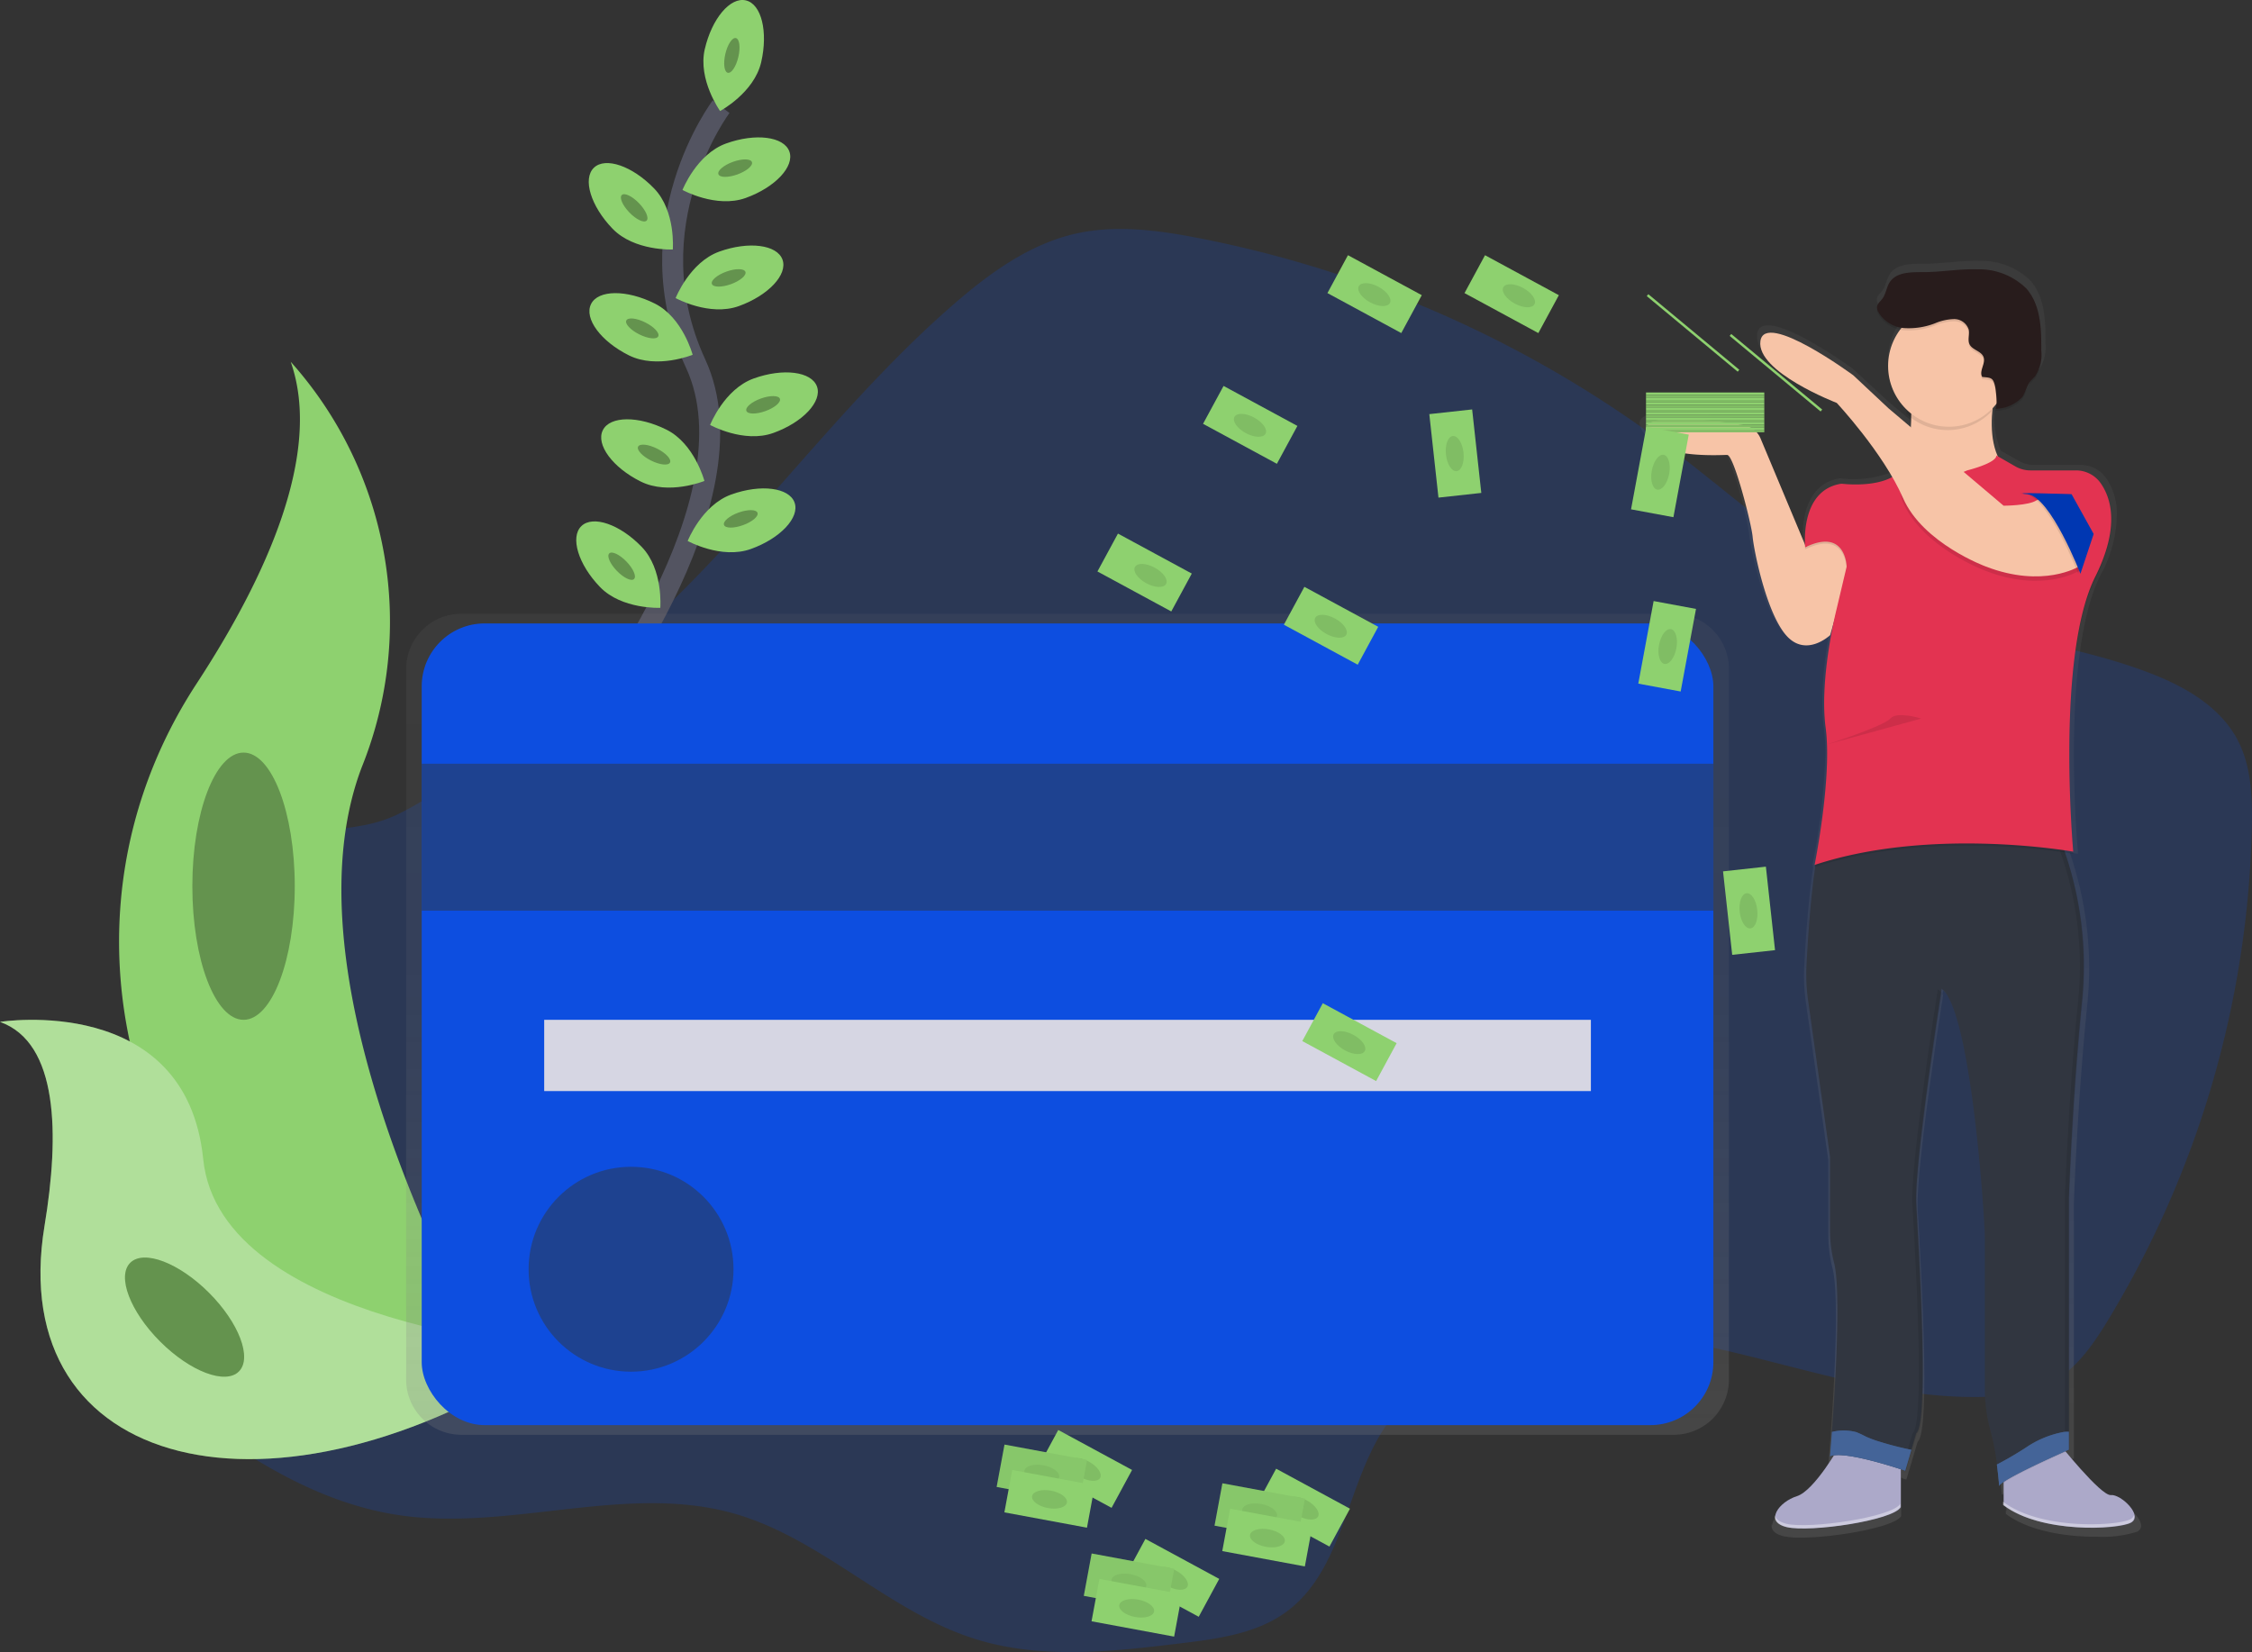 <svg xmlns="http://www.w3.org/2000/svg" xmlns:xlink="http://www.w3.org/1999/xlink" width="214.693" height="157.505" viewBox="0 0 214.693 157.505"><rect x="0" y="0" width="214.693" height="157.505" fill="#333333" stroke="none"/><defs><style>.a,.h{fill:#0d4ee0;}.a{opacity:0.2;}.b{fill:none;stroke:#535461;stroke-miterlimit:10;stroke-width:2px;}.c{fill:#8ed16f;}.d,.e{opacity:0.3;}.f,.t{fill:#fff;}.g{fill:url(#a);}.i{fill:#d6d6e3;}.j{fill:url(#b);}.k{fill:#aca9c9;}.l,.v{fill:#313640;}.m,.o{opacity:0.1;}.n{fill:#f7c4a7;}.p{fill:#e33351;}.q{fill:#281c1c;}.r{fill:#0037b2;}.s{fill:#618fd8;}.t{opacity:0.4;}.u{opacity:0.05;}.v{opacity:0.5;}</style><linearGradient id="a" x1="0.5" y1="1" x2="0.5" gradientUnits="objectBoundingBox"><stop offset="0" stop-color="gray" stop-opacity="0.251"/><stop offset="0.54" stop-color="gray" stop-opacity="0.122"/><stop offset="1" stop-color="gray" stop-opacity="0.102"/></linearGradient><linearGradient id="b" x1="9.926" x2="9.926" y2="0" xlink:href="#a"/></defs><g transform="translate(0 0.001)"><path class="a" d="M179.255,249.722c-2.824.853-5.467,2.918-6.172,5.784-.807,3.293,1.054,6.613,1.323,9.994.868,11.079-14.892,18.895-12.644,29.777.893,4.327,4.5,7.51,8.057,10.14,5.7,4.2,12.015,7.909,19.014,8.956,10.622,1.591,21.721-3.086,32.045-.13,8.328,2.385,14.7,9.375,22.97,11.954,6.3,1.964,13.078,1.19,19.618.395,3.527-.428,7.221-.921,10.067-3.037,5.29-3.939,5.623-11.718,9.165-17.292,5.471-8.6,17.466-10.285,27.524-8.614s19.825,5.784,30.015,5.449a13.7,13.7,0,0,0,6.309-1.437c2.31-1.3,3.871-3.586,5.25-5.85a94.662,94.662,0,0,0,13.726-47.036c.06-2.855-.042-5.832-1.384-8.352-1.7-3.187-5.09-5.094-8.467-6.377-8.109-3.086-17.068-3.591-25.014-7.071-7.664-3.357-13.871-9.245-20.546-14.29a109.439,109.439,0,0,0-45.075-20.074c-3.833-.741-7.812-1.27-11.621-.414-4.389.985-8.171,3.721-11.572,6.666-9.048,7.834-16.3,17.5-24.639,26.085a140.275,140.275,0,0,1-18.718,16.142c-3.086,2.224-6.366,4.865-9.8,6.509C185.535,249.1,182.584,248.719,179.255,249.722Z" transform="translate(-150.843 -169.928)"/><path class="b" d="M378.737,138.88s-8.519,11.314-2.425,24.5S365.69,197.76,365.69,197.76" transform="translate(-309.991 -128.71)"/><path class="c" d="M422.728,98.676c-.677,2.912-3.915,4.647-3.915,4.647s-2.138-2.987-1.461-5.9,2.425-4.993,3.915-4.647S423.4,95.764,422.728,98.676Z" transform="translate(-350.162 -92.74)"/><ellipse class="c" cx="1.699" cy="0.637" rx="1.699" ry="0.637" transform="translate(68.765 6.794) rotate(-76.9)"/><ellipse class="d" cx="1.699" cy="0.637" rx="1.699" ry="0.637" transform="translate(68.765 6.794) rotate(-76.9)"/><path class="c" d="M414.209,157.944c-2.813,1.014-6.029-.763-6.029-.763s1.345-3.419,4.159-4.431,5.511-.661,6.029.763S417.021,156.93,414.209,157.944Z" transform="translate(-343.115 -139.072)"/><ellipse class="c" cx="1.699" cy="0.637" rx="1.699" ry="0.637" transform="matrix(0.94, -0.34, 0.34, 0.94, 68.273, 16.008)"/><ellipse class="d" cx="1.699" cy="0.637" rx="1.699" ry="0.637" transform="matrix(0.94, -0.34, 0.34, 0.94, 68.273, 16.008)"/><path class="c" d="M411.239,204.714c-2.813,1.014-6.029-.763-6.029-.763s1.345-3.419,4.159-4.431,5.511-.661,6.029.763S414.051,203.7,411.239,204.714Z" transform="translate(-340.8 -175.533)"/><ellipse class="c" cx="1.699" cy="0.637" rx="1.699" ry="0.637" transform="translate(67.651 26.469) rotate(-19.8)"/><ellipse class="d" cx="1.699" cy="0.637" rx="1.699" ry="0.637" transform="translate(67.651 26.469) rotate(-19.8)"/><path class="c" d="M426.149,259.584c-2.813,1.014-6.029-.763-6.029-.763s1.345-3.419,4.159-4.431,5.511-.661,6.029.763S428.961,258.577,426.149,259.584Z" transform="translate(-352.423 -218.308)"/><ellipse class="c" cx="1.699" cy="0.637" rx="1.699" ry="0.637" transform="translate(70.938 38.569) rotate(-19.8)"/><ellipse class="d" cx="1.699" cy="0.637" rx="1.699" ry="0.637" transform="translate(70.938 38.569) rotate(-19.8)"/><path class="c" d="M416.449,309.764c-2.813,1.014-6.029-.763-6.029-.763s1.345-3.419,4.159-4.431,5.511-.661,6.029.763S419.263,308.753,416.449,309.764Z" transform="translate(-344.861 -257.427)"/><ellipse class="c" cx="1.699" cy="0.637" rx="1.699" ry="0.637" transform="matrix(0.94, -0.34, 0.34, 0.94, 68.806, 49.446)"/><ellipse class="d" cx="1.699" cy="0.637" rx="1.699" ry="0.637" transform="matrix(0.94, -0.34, 0.34, 0.94, 68.806, 49.446)"/><path class="c" d="M369.9,169.523c2.076,2.151,5.746,1.984,5.746,1.984s.3-3.661-1.774-5.813-4.649-3.037-5.746-1.984S367.823,167.372,369.9,169.523Z" transform="translate(-311.505 -147.721)"/><ellipse class="c" cx="0.637" cy="1.699" rx="0.637" ry="1.699" transform="matrix(0.719, -0.695, 0.695, 0.719, 58.821, 19.035)"/><ellipse class="d" cx="0.637" cy="1.699" rx="0.637" ry="1.699" transform="matrix(0.719, -0.695, 0.695, 0.719, 58.821, 19.035)"/><path class="c" d="M364.49,324.513c2.076,2.151,5.746,1.984,5.746,1.984s.3-3.661-1.774-5.813-4.649-3.037-5.746-1.984S362.413,322.362,364.49,324.513Z" transform="translate(-307.287 -268.548)"/><ellipse class="c" cx="0.637" cy="1.699" rx="0.637" ry="1.699" transform="matrix(0.719, -0.695, 0.695, 0.719, 57.626, 53.202)"/><ellipse class="d" cx="0.637" cy="1.699" rx="0.637" ry="1.699" transform="matrix(0.719, -0.695, 0.695, 0.719, 57.626, 53.202)"/><path class="c" d="M371.68,225.457c2.676,1.336,6.077-.053,6.077-.053s-.937-3.551-3.611-4.887-5.4-1.323-6.077.053S369,224.121,371.68,225.457Z" transform="translate(-311.724 -191.58)"/><ellipse class="c" cx="0.637" cy="1.699" rx="0.637" ry="1.699" transform="translate(59.427 31.12) rotate(-63.48)"/><ellipse class="d" cx="0.637" cy="1.699" rx="0.637" ry="1.699" transform="translate(59.427 31.12) rotate(-63.48)"/><path class="c" d="M376.772,280.027c2.676,1.336,6.077-.053,6.077-.053s-.937-3.551-3.611-4.887-5.4-1.323-6.077.053S374.107,278.7,376.772,280.027Z" transform="translate(-315.694 -234.122)"/><ellipse class="c" cx="0.637" cy="1.699" rx="0.637" ry="1.699" transform="translate(60.55 43.15) rotate(-63.48)"/><ellipse class="d" cx="0.637" cy="1.699" rx="0.637" ry="1.699" transform="translate(60.55 43.15) rotate(-63.48)"/><path class="c" d="M180.861,249.21a37.155,37.155,0,0,1,6.776,38.649c-8.784,23.09,15.057,61.485,15.057,61.485s-.256-.037-.73-.121C170,343.583,154.133,307.032,171.9,279.88,178.5,269.784,183.93,257.943,180.861,249.21Z" transform="translate(-153.147 -214.721)"/><path class="c" d="M113,534.032s17.755-2.828,19.373,13.084,34.142,18.119,34.142,18.119l-.611.406c-26.854,17.634-52.525,11.229-48.657-12.178C118.689,544.758,118.57,536.018,113,534.032Z" transform="translate(-113 -436.609)"/><g class="e" transform="translate(0 97.228)"><path class="f" d="M113,534.032s17.755-2.828,19.373,13.084,34.142,18.119,34.142,18.119l-.611.406c-26.854,17.634-52.525,11.229-48.657-12.178C118.689,544.758,118.57,536.018,113,534.032Z" transform="translate(-113 -533.838)"/></g><ellipse class="c" cx="4.882" cy="12.738" rx="4.882" ry="12.738" transform="translate(18.337 71.75)"/><ellipse class="d" cx="4.882" cy="12.738" rx="4.882" ry="12.738" transform="translate(18.337 71.75)"/><ellipse class="c" cx="3.291" cy="7.325" rx="3.291" ry="7.325" transform="translate(10.088 122.72) rotate(-45)"/><ellipse class="d" cx="3.291" cy="7.325" rx="3.291" ry="7.325" transform="translate(10.088 122.72) rotate(-45)"/><path class="g" d="M409.5,358.2H293.926a5.266,5.266,0,0,0-5.266,5.266v67.743a5.266,5.266,0,0,0,5.266,5.266H409.5a5.266,5.266,0,0,0,5.266-5.266V363.466A5.266,5.266,0,0,0,409.5,358.2Z" transform="translate(-249.94 -299.686)"/><rect class="h" width="123.14" height="76.432" rx="6" transform="translate(40.203 59.435)"/><rect class="i" width="99.786" height="6.793" transform="translate(51.881 97.227)"/><path class="j" d="M822.153,221.28a2.138,2.138,0,0,0,.941,1.19c2.026,1.338,6.43,1.054,6.959,1.054.112,0,.26.2.423.538a37.214,37.214,0,0,1,2.065,7.367c.108,1.281,1.3,7.274,3.247,9.507.06.068.119.132.176.192,1.911,1.92,4.153-.192,4.153-.192l.322-1.118c-.09.441-.192.954-.293,1.53-.051.289-.1.6-.15.91a34.889,34.889,0,0,0-.456,5.372,19.476,19.476,0,0,0,.084,1.957c.018.181.037.359.062.533a18.692,18.692,0,0,1,.145,2.389,64.949,64.949,0,0,1-1.228,10.644l.046-.015c-.029.148-.046.22-.046.22l.07-.022q-.051.328-.1.672c-.41,2.976-.646,6.679-.758,8.817a17.656,17.656,0,0,0,.15,3.377l2.151,15.145V298.4a12.457,12.457,0,0,0,.388,3.17c.7,2.665.123,11.967-.2,16.38-.09,1.2-.161,2.046-.181,2.288v.073l.062-.024v.077a1.249,1.249,0,0,1,.287-.084c-.853,1.323-2.4,3.509-3.586,3.877a3.763,3.763,0,0,0-1.792,1.188l-.031.042-.044.062a1.323,1.323,0,0,0-.258.674.74.74,0,0,1-.04-.13c-.09.492.205.941,1.133,1.159a7.626,7.626,0,0,0,1.642.132c3.218,0,8.929-.99,9.56-2.054V321.56l.1.033v.033l.395.13,1.082-3.633c1.3-.961.22-18.161,0-22.113-.2-3.6,2.03-17.929,2.425-20.453l-.053-.064.06-.368a1.565,1.565,0,0,1,.22.194,2.874,2.874,0,0,1,.337.5,6.654,6.654,0,0,1,.478.988c2.178,5.431,3.159,20.962,3.159,22.355v14.605a15.208,15.208,0,0,0,.6,4.261,18.271,18.271,0,0,1,.463,2.217c.046.293.086.584.123.862s.075.6.1.855a1.783,1.783,0,0,0,.022.2.387.387,0,0,1,0,.09c.06.575.09.952.09.952a.223.223,0,0,1,.044-.086l.011.139a.3.3,0,0,1,.086-.137,2.087,2.087,0,0,1,.291-.238v1.856l-.053-.04v.32c2.244,1.693,5.9,2.2,8.7,2.184a11.13,11.13,0,0,0,3.8-.476c.732-.359.331-1.2-.335-1.838a2.514,2.514,0,0,0-1.614-.833c-.71.077-3.137-2.672-4.408-4.177l.143-.064.2-.088V295.369s.326-9.615,1.3-19.124a33.833,33.833,0,0,0-1.664-14.187l-.031-.09.3.046c.313.049.48.077.48.077a1.826,1.826,0,0,0-.02-.22h.02s-.379-4.124-.383-9.3c0-5.872.5-13.032,2.548-17.083a12.052,12.052,0,0,0,1.543-5.652,5.912,5.912,0,0,0-1.056-3.615,2.865,2.865,0,0,0-1.215-.961l-.042-.024h-.022a3.02,3.02,0,0,0-1.115-.22h-4.433a2.961,2.961,0,0,1-1.464-.386l-1.735-.983a8.8,8.8,0,0,1-.538-4.3c0-.117.022-.234.033-.348l.126-.132c.1-.1.187-.22.276-.32a2.44,2.44,0,0,1-.02.26c-.022.139-.06.22-.119.238A3.829,3.829,0,0,0,858.885,218c.024-.029.046-.06.068-.09a4.73,4.73,0,0,0,.425-.882,2.562,2.562,0,0,1,.324-.591c.146-.19.335-.344.492-.525l.026-.031a3.806,3.806,0,0,0,.6-2.473c.011-2.1-.051-4.408-1.455-5.982a6.624,6.624,0,0,0-4.792-1.863c-1.766-.057-3.527.26-5.29.269-1.2,0-2.645-.02-3.306.972-.324.487-.364,1.124-.716,1.591-.2.269-.514.5-.531.835a.858.858,0,0,0,.115.441v.015a3.118,3.118,0,0,0,2.284,1.532,5.693,5.693,0,0,0-.441.608,5.793,5.793,0,0,0-.882,3.086,3.622,3.622,0,0,0,.013.379,5.826,5.826,0,0,0,1.847,3.882c-.018.123-.035.247-.055.368l.04.035q.187.17.39.322l.048.037v.22a3.708,3.708,0,0,1-.013.384c-.013.126,0,.2-.013.3l-.029-.024-2.154-1.8-3.463-3.2s-8.658-6.3-9.092-3.306a2.158,2.158,0,0,0,.412,1.495c1.589,2.425,7.054,4.488,7.054,4.488a46.182,46.182,0,0,1,5.438,7.159c-.077.042-.154.082-.236.119a10.223,10.223,0,0,1-4.77.52c-3.269.509-3.564,4.091-3.547,5.539v.3l-4.338-10.186-.013-.031a2.145,2.145,0,0,0-1.622-1.274C828.8,220.155,821.547,219.139,822.153,221.28Zm18.161,98.971a1.877,1.877,0,0,1,.192-.035l-.02.031Z" transform="translate(-665.81 -180.691)"/><path class="k" d="M984.727,716.43s4.109,5.165,5.059,5.059,3.161,2,1.9,2.645-8.535,1.054-12.123-1.686v-4.129Z" transform="translate(-788.549 -578.954)"/><path class="k" d="M886.972,717.86s-2.425,4.32-4.109,4.849-3.161,2.425-.948,2.952,10.118-.633,10.854-1.9v-5.588Z" transform="translate(-711.556 -580.068)"/><path class="l" d="M894.385,466.647l2.094,14.94v6.946a12.445,12.445,0,0,0,.379,3.126c.683,2.63.121,11.8-.2,16.157-.1,1.419-.183,2.328-.183,2.328,1.369-.633,7.166,1.369,7.166,1.369l.586-1.995.467-1.587c1.265-.948.22-17.914,0-21.822-.143-2.669,1.047-11.323,1.81-16.51.22-1.466.4-2.645.507-3.355.068-.441.106-.685.106-.685a2.308,2.308,0,0,1,.569.685,6.593,6.593,0,0,1,.465.974c2.12,5.359,3.086,20.678,3.086,22.042v14.407a15.194,15.194,0,0,0,.58,4.2,22.036,22.036,0,0,1,.571,3.035c.15,1.144.22,2.065.22,2.065.106-.633,6.639-3.478,6.639-3.478V485.467s.315-9.478,1.265-18.864a33.656,33.656,0,0,0-1.212-12.692c-.262-.9-.525-1.658-.752-2.259-.386-1.025-.661-1.591-.661-1.591H896.369c-.362.068-.661.8-.932,1.9-.176.741-.331,1.649-.465,2.645-.4,2.934-.628,6.586-.738,8.7A17.606,17.606,0,0,0,894.385,466.647Z" transform="translate(-722.013 -371.298)"/><g class="m" transform="translate(174.519 78.828)"><path d="M983.981,509.8V485.769s.315-9.478,1.265-18.864A32.862,32.862,0,0,0,982.6,450.36h.421a33.054,33.054,0,0,1,2.645,16.545c-.937,9.379-1.265,18.864-1.265,18.864V509.8s-6.533,2.846-6.639,3.478a3.148,3.148,0,0,0-.033-.383A61.441,61.441,0,0,1,983.981,509.8Z" transform="translate(-961.641 -450.36)"/><path d="M905.32,722.32a1.636,1.636,0,0,0-.58.119v-.106A3.776,3.776,0,0,1,905.32,722.32Z" transform="translate(-904.74 -662.369)"/><path d="M936.534,562.99c1.265-.948.221-17.914,0-21.822s2.425-20.548,2.425-20.548a1.839,1.839,0,0,1,.364.375c-.388,2.486-2.557,16.622-2.365,20.173.22,3.9,1.265,20.865,0,21.822l-1.054,3.582-.384-.128Z" transform="translate(-928.735 -505.133)"/></g><path class="n" d="M844.691,286.525l-2.2,7.8s-2.319,2.2-4.214,0-3.064-8.114-3.179-9.379-1.792-7.8-2.425-7.8-6.954.421-7.693-2.2c-.591-2.112,6.467-1.1,9.293-.628a2.094,2.094,0,0,1,1.58,1.256l4.333,10.349S842.478,283.259,844.691,286.525Z" transform="translate(-668.012 -233.776)"/><path class="n" d="M937.7,249.82s-2.74,7.693.738,10.433S926,263.731,926,263.731l2.16-2.054s1.528-6.059.474-11.118Z" transform="translate(-746.794 -215.196)"/><path class="o" d="M909.075,292.122s2.793-.686,2.793-1.422l2.475,1.422h6.218s4.532,2.528.738,10.118-2.107,26.231-2.107,26.231-13.488-2.425-24.659,1.265c0,0,1.686-8.325,1.054-13.067s1.054-11.381,1.054-11.381l.948-4.005s-.053-3.747-3.952-1.845c0,0-.58-5.427,3.425-6.059,0,0,4.629.633,6.007-1.686A7.041,7.041,0,0,0,909.075,292.122Z" transform="translate(-721.542 -247.065)"/><path class="p" d="M909.075,291.172s2.793-.686,2.793-1.422l1.814,1.043a2.866,2.866,0,0,0,1.424.379h4.349a2.866,2.866,0,0,1,2.33,1.186c1,1.4,1.893,4.173-.485,8.932-3.794,7.587-2.107,26.231-2.107,26.231s-13.488-2.425-24.659,1.265c0,0,1.686-8.325,1.054-13.067s1.054-11.365,1.054-11.365l.948-4.005s-.053-3.747-3.952-1.845c0,0-.564-5.277,3.26-6.031a1.081,1.081,0,0,1,.324-.022c.818.086,4.629.362,5.85-1.7C903.068,290.749,906.126,292.541,909.075,291.172Z" transform="translate(-721.542 -246.325)"/><path class="o" d="M952.058,310.405s-3.372,2.107-8.852,0c0,0-6.007-2.2-7.9-6.533s9.588.738,9.588.738,2.425,0,3.161-.527S953.954,308.086,952.058,310.405Z" transform="translate(-753.88 -255.97)"/><path class="n" d="M904.664,258.926s-3.373,2.107-8.852,0c0,0-6.007-2.2-7.9-6.533s-6.322-9.07-6.322-9.07-7.693-2.952-7.274-5.9,8.852,3.267,8.852,3.267l3.373,3.161,10.959,9.273s2.425,0,3.161-.527S906.56,256.607,904.664,258.926Z" transform="translate(-706.487 -204.912)"/><path class="o" d="M937.49,251.988l9.062-.738a20.8,20.8,0,0,0-.946,4.292,5.79,5.79,0,0,1-8.112.22A10.3,10.3,0,0,0,937.49,251.988Z" transform="translate(-755.752 -216.311)"/><circle class="n" cx="5.795" cy="5.795" r="5.795" transform="translate(180.001 29.093)"/><path class="o" d="M934.852,220.4c-.339-.56.351-1.289.123-1.9-.209-.564-1.043-.661-1.323-1.188-.22-.425,0-.948-.088-1.417a1.456,1.456,0,0,0-1.4-1.014,4.986,4.986,0,0,0-1.805.4,6.931,6.931,0,0,1-2.974.458,3.118,3.118,0,0,1-2.456-1.558.881.881,0,0,1-.112-.428c.018-.331.322-.558.518-.822.344-.461.383-1.089.7-1.569.639-.979,2.043-.954,3.212-.959,1.719,0,3.43-.322,5.149-.265a6.413,6.413,0,0,1,4.666,1.836c1.367,1.554,1.428,3.829,1.417,5.9a3.756,3.756,0,0,1-.58,2.44c-.159.192-.353.35-.5.547-.331.441-.419,1.005-.73,1.453a3.556,3.556,0,0,1-2.586,1.118c.282-.037.048-1.926,0-2.1C935.894,220.461,935.694,220.478,934.852,220.4Z" transform="translate(-745.875 -184.254)"/><path class="q" d="M934.852,219.451c-.339-.56.351-1.289.123-1.9-.209-.564-1.043-.661-1.323-1.188-.22-.425,0-.948-.088-1.417a1.456,1.456,0,0,0-1.4-1.014,4.986,4.986,0,0,0-1.805.4,6.931,6.931,0,0,1-2.974.458,3.118,3.118,0,0,1-2.456-1.558.881.881,0,0,1-.112-.428c.018-.331.322-.558.518-.822.344-.461.383-1.089.7-1.569.639-.979,2.043-.954,3.212-.959,1.719,0,3.43-.322,5.149-.264a6.413,6.413,0,0,1,4.666,1.836c1.367,1.554,1.428,3.829,1.417,5.9a3.756,3.756,0,0,1-.58,2.44c-.159.192-.353.35-.5.547-.331.441-.419,1.005-.73,1.453a3.556,3.556,0,0,1-2.586,1.118c.282-.037.048-1.927,0-2.1C935.894,219.5,935.694,219.526,934.852,219.451Z" transform="translate(-745.875 -183.513)"/><path class="o" d="M992.3,313.738s-2.846-7.378-5.059-7.587,4.215,0,4.215,0l2.107,3.794Z" transform="translate(-794.174 -259.038)"/><path class="r" d="M993.259,313.738s-2.846-7.378-5.059-7.587,4.215,0,4.215,0l2.107,3.794Z" transform="translate(-794.923 -259.038)"/><path class="s" d="M976.65,715.119c.15,1.144.22,2.065.22,2.065.106-.633,6.639-3.478,6.639-3.478v-1.713a2.9,2.9,0,0,0-.5.024,9.4,9.4,0,0,0-3.527,1.442,32.169,32.169,0,0,1-2.835,1.66Z" transform="translate(-786.28 -575.493)"/><path class="d" d="M976.65,715.119c.15,1.144.22,2.065.22,2.065.106-.633,6.639-3.478,6.639-3.478v-1.713a2.9,2.9,0,0,0-.5.024,9.4,9.4,0,0,0-3.527,1.442,32.169,32.169,0,0,1-2.835,1.66Z" transform="translate(-786.28 -575.493)"/><path class="s" d="M904.5,713.919c1.369-.633,7.166,1.369,7.166,1.369l.586-1.995c-1.012-.2-2.017-.461-3-.765a9.987,9.987,0,0,1-1.349-.5,9.046,9.046,0,0,0-.9-.419,4.667,4.667,0,0,0-2.319-.02C904.579,713.011,904.5,713.919,904.5,713.919Z" transform="translate(-730.034 -575.073)"/><path class="d" d="M904.5,713.919c1.369-.633,7.166,1.369,7.166,1.369l.586-1.995c-1.012-.2-2.017-.461-3-.765a9.987,9.987,0,0,1-1.349-.5,9.046,9.046,0,0,0-.9-.419,4.667,4.667,0,0,0-2.319-.02C904.579,713.011,904.5,713.919,904.5,713.919Z" transform="translate(-730.034 -575.073)"/><path class="t" d="M991.423,743.926a.631.631,0,0,0,.361-.419.619.619,0,0,1-.361.734c-1.265.633-8.535,1.054-12.123-1.686v-.315C982.889,744.98,990.158,744.559,991.423,743.926Z" transform="translate(-788.346 -599.074)"/><path class="t" d="M881.666,745.088c2.2.527,10.118-.633,10.854-1.9v.315c-.738,1.265-8.641,2.425-10.854,1.9-.9-.22-1.193-.661-1.1-1.144C880.635,744.616,880.965,744.912,881.666,745.088Z" transform="translate(-711.362 -599.815)"/><path class="o" d="M912.141,402.369s-2.319-.738-2.951,0-6.04,2.469-6.04,2.469" transform="translate(-728.981 -333.864)"/><rect class="c" width="11.275" height="0.238" transform="translate(168.197 39.55) rotate(180)"/><rect class="c" width="11.275" height="0.238" transform="translate(168.197 39.788) rotate(180)"/><rect class="o" width="11.275" height="0.238" transform="translate(168.197 39.788) rotate(180)"/><rect class="c" width="11.275" height="0.238" transform="translate(168.197 40.026) rotate(180)"/><rect class="c" width="11.275" height="0.238" transform="translate(168.197 40.262) rotate(180)"/><rect class="o" width="11.275" height="0.238" transform="translate(168.197 40.262) rotate(180)"/><rect class="c" width="11.275" height="0.238" transform="translate(168.197 40.5) rotate(180)"/><rect class="c" width="11.275" height="0.238" transform="translate(168.197 40.736) rotate(180)"/><rect class="o" width="11.275" height="0.238" transform="translate(168.197 40.736) rotate(180)"/><rect class="c" width="11.275" height="0.238" transform="translate(168.197 40.974) rotate(180)"/><rect class="c" width="11.275" height="0.238" transform="translate(168.197 41.21) rotate(180)"/><rect class="o" width="11.275" height="0.238" transform="translate(168.197 41.21) rotate(180)"/><rect class="c" width="11.275" height="0.238" transform="translate(168.197 37.655) rotate(180)"/><rect class="c" width="11.275" height="0.238" transform="matrix(-0.769, -0.639, 0.639, -0.769, 173.567, 39.228)"/><rect class="c" width="11.275" height="0.238" transform="matrix(-0.769, -0.639, 0.639, -0.769, 165.663, 35.435)"/><rect class="c" width="11.275" height="0.238" transform="translate(168.197 37.891) rotate(180)"/><rect class="o" width="11.275" height="0.238" transform="translate(168.197 37.891) rotate(180)"/><rect class="c" width="11.275" height="0.238" transform="translate(168.197 38.131) rotate(180)"/><rect class="c" width="11.275" height="0.238" transform="translate(168.197 38.367) rotate(180)"/><rect class="o" width="11.275" height="0.238" transform="translate(168.197 38.367) rotate(180)"/><rect class="c" width="11.275" height="0.238" transform="translate(168.197 38.603) rotate(180)"/><rect class="c" width="11.275" height="0.238" transform="translate(168.197 38.841) rotate(180)"/><rect class="o" width="11.275" height="0.238" transform="translate(168.197 38.841) rotate(180)"/><rect class="c" width="11.275" height="0.238" transform="translate(168.197 39.076) rotate(180)"/><rect class="c" width="11.275" height="0.238" transform="translate(168.197 39.315) rotate(180)"/><rect class="o" width="11.275" height="0.238" transform="translate(168.197 39.315) rotate(180)"/><rect class="c" width="4.109" height="8.008" transform="translate(159.534 49.308) rotate(-169.48)"/><ellipse class="c" cx="1.686" cy="0.842" rx="1.686" ry="0.842" transform="translate(157.165 46.525) rotate(-79.48)"/><ellipse class="o" cx="1.686" cy="0.842" rx="1.686" ry="0.842" transform="translate(157.165 46.525) rotate(-79.48)"/><rect class="c" width="4.109" height="8.008" transform="translate(160.225 65.926) rotate(-169.48)"/><ellipse class="c" cx="1.686" cy="0.842" rx="1.686" ry="0.842" transform="translate(157.854 63.142) rotate(-79.48)"/><ellipse class="o" cx="1.686" cy="0.842" rx="1.686" ry="0.842" transform="translate(157.854 63.142) rotate(-79.48)"/><rect class="c" width="4.109" height="8.008" transform="matrix(0.476, -0.879, 0.879, 0.476, 139.618, 27.942)"/><ellipse class="c" cx="0.844" cy="1.69" rx="0.844" ry="1.69" transform="translate(142.915 28.127) rotate(-61.39)"/><ellipse class="o" cx="0.844" cy="1.69" rx="0.844" ry="1.69" transform="translate(142.915 28.127) rotate(-61.39)"/><rect class="c" width="4.109" height="8.008" transform="matrix(0.476, -0.879, 0.879, 0.476, 124.153, 99.254)"/><ellipse class="c" cx="0.842" cy="1.686" rx="0.842" ry="1.686" transform="matrix(0.476, -0.879, 0.879, 0.476, 126.746, 99.34)"/><ellipse class="o" cx="0.842" cy="1.686" rx="0.842" ry="1.686" transform="matrix(0.476, -0.879, 0.879, 0.476, 126.746, 99.34)"/><rect class="c" width="4.109" height="8.008" transform="matrix(0.476, -0.879, 0.879, 0.476, 114.692, 40.405)"/><ellipse class="c" cx="0.842" cy="1.686" rx="0.842" ry="1.686" transform="matrix(0.476, -0.879, 0.879, 0.476, 117.283, 40.487)"/><ellipse class="o" cx="0.842" cy="1.686" rx="0.842" ry="1.686" transform="matrix(0.476, -0.879, 0.879, 0.476, 117.283, 40.487)"/><rect class="c" width="4.109" height="8.008" transform="matrix(0.476, -0.879, 0.879, 0.476, 126.55, 27.941)"/><ellipse class="c" cx="0.842" cy="1.686" rx="0.842" ry="1.686" transform="matrix(0.476, -0.879, 0.879, 0.476, 129.141, 28.023)"/><ellipse class="o" cx="0.842" cy="1.686" rx="0.842" ry="1.686" transform="matrix(0.476, -0.879, 0.879, 0.476, 129.141, 28.023)"/><rect class="c" width="4.109" height="8.008" transform="matrix(0.994, -0.109, 0.109, 0.994, 136.262, 39.481)"/><ellipse class="c" cx="0.842" cy="1.686" rx="0.842" ry="1.686" transform="matrix(0.994, -0.109, 0.109, 0.994, 137.665, 41.66)"/><ellipse class="o" cx="0.842" cy="1.686" rx="0.842" ry="1.686" transform="matrix(0.994, -0.109, 0.109, 0.994, 137.665, 41.66)"/><rect class="c" width="4.109" height="8.008" transform="matrix(0.994, -0.109, 0.109, 0.994, 164.265, 83.072)"/><ellipse class="c" cx="0.842" cy="1.686" rx="0.842" ry="1.686" transform="matrix(0.994, -0.109, 0.109, 0.994, 165.67, 85.251)"/><ellipse class="o" cx="0.842" cy="1.686" rx="0.842" ry="1.686" transform="matrix(0.994, -0.109, 0.109, 0.994, 165.67, 85.251)"/><rect class="c" width="4.109" height="8.008" transform="matrix(0.476, -0.879, 0.879, 0.476, 122.397, 59.558)"/><ellipse class="c" cx="0.842" cy="1.686" rx="0.842" ry="1.686" transform="matrix(0.476, -0.879, 0.879, 0.476, 124.986, 59.643)"/><ellipse class="o" cx="0.842" cy="1.686" rx="0.842" ry="1.686" transform="matrix(0.476, -0.879, 0.879, 0.476, 124.986, 59.643)"/><rect class="c" width="4.109" height="8.008" transform="matrix(0.476, -0.879, 0.879, 0.476, 104.624, 54.482)"/><ellipse class="c" cx="0.844" cy="1.69" rx="0.844" ry="1.69" transform="translate(107.795 54.793) rotate(-61.39)"/><ellipse class="o" cx="0.844" cy="1.69" rx="0.844" ry="1.69" transform="translate(107.795 54.793) rotate(-61.39)"/><rect class="c" width="4.109" height="8.008" transform="matrix(0.476, -0.879, 0.879, 0.476, 98.932, 139.942)"/><ellipse class="c" cx="0.842" cy="1.686" rx="0.842" ry="1.686" transform="matrix(0.476, -0.879, 0.879, 0.476, 101.522, 140.025)"/><ellipse class="o" cx="0.842" cy="1.686" rx="0.842" ry="1.686" transform="matrix(0.476, -0.879, 0.879, 0.476, 101.522, 140.025)"/><rect class="c" width="4.109" height="8.008" transform="translate(95.014 141.762) rotate(-79.49)"/><rect class="u" width="4.109" height="8.008" transform="translate(95.014 141.762) rotate(-79.49)"/><ellipse class="c" cx="0.842" cy="1.686" rx="0.842" ry="1.686" transform="translate(97.506 141.044) rotate(-79.49)"/><ellipse class="o" cx="0.842" cy="1.686" rx="0.842" ry="1.686" transform="translate(97.506 141.044) rotate(-79.49)"/><rect class="c" width="4.109" height="8.008" transform="translate(95.752 144.185) rotate(-79.49)"/><ellipse class="c" cx="0.842" cy="1.686" rx="0.842" ry="1.686" transform="translate(98.242 143.466) rotate(-79.49)"/><ellipse class="o" cx="0.842" cy="1.686" rx="0.842" ry="1.686" transform="translate(98.242 143.466) rotate(-79.49)"/><rect class="c" width="4.109" height="8.008" transform="matrix(0.476, -0.879, 0.879, 0.476, 107.24, 150.328)"/><ellipse class="c" cx="0.842" cy="1.686" rx="0.842" ry="1.686" transform="matrix(0.476, -0.879, 0.879, 0.476, 109.832, 150.411)"/><ellipse class="o" cx="0.842" cy="1.686" rx="0.842" ry="1.686" transform="matrix(0.476, -0.879, 0.879, 0.476, 109.832, 150.411)"/><rect class="c" width="4.109" height="8.008" transform="translate(103.323 152.145) rotate(-79.49)"/><rect class="u" width="4.109" height="8.008" transform="translate(103.323 152.145) rotate(-79.49)"/><ellipse class="c" cx="0.842" cy="1.686" rx="0.842" ry="1.686" transform="translate(105.813 151.427) rotate(-79.49)"/><ellipse class="o" cx="0.842" cy="1.686" rx="0.842" ry="1.686" transform="translate(105.813 151.427) rotate(-79.49)"/><rect class="c" width="4.109" height="8.008" transform="translate(104.061 154.57) rotate(-79.49)"/><ellipse class="c" cx="0.842" cy="1.686" rx="0.842" ry="1.686" transform="translate(106.553 153.852) rotate(-79.49)"/><ellipse class="o" cx="0.842" cy="1.686" rx="0.842" ry="1.686" transform="translate(106.553 153.852) rotate(-79.49)"/><rect class="c" width="4.109" height="8.008" transform="matrix(0.476, -0.879, 0.879, 0.476, 119.704, 143.635)"/><ellipse class="c" cx="0.842" cy="1.686" rx="0.842" ry="1.686" transform="matrix(0.476, -0.879, 0.879, 0.476, 122.293, 143.717)"/><ellipse class="o" cx="0.842" cy="1.686" rx="0.842" ry="1.686" transform="matrix(0.476, -0.879, 0.879, 0.476, 122.293, 143.717)"/><rect class="c" width="4.109" height="8.008" transform="translate(115.787 145.453) rotate(-79.49)"/><rect class="u" width="4.109" height="8.008" transform="translate(115.787 145.453) rotate(-79.49)"/><ellipse class="c" cx="0.842" cy="1.686" rx="0.842" ry="1.686" transform="translate(118.277 144.735) rotate(-79.49)"/><ellipse class="o" cx="0.842" cy="1.686" rx="0.842" ry="1.686" transform="translate(118.277 144.735) rotate(-79.49)"/><rect class="c" width="4.109" height="8.008" transform="translate(116.524 147.878) rotate(-79.49)"/><ellipse class="c" cx="0.842" cy="1.686" rx="0.842" ry="1.686" transform="translate(119.016 147.16) rotate(-79.49)"/><ellipse class="o" cx="0.842" cy="1.686" rx="0.842" ry="1.686" transform="translate(119.016 147.16) rotate(-79.49)"/><rect class="v" width="123.14" height="14.012" transform="translate(40.203 72.81)"/><circle class="v" cx="9.767" cy="9.767" r="9.767" transform="translate(50.394 111.239)"/></g></svg>